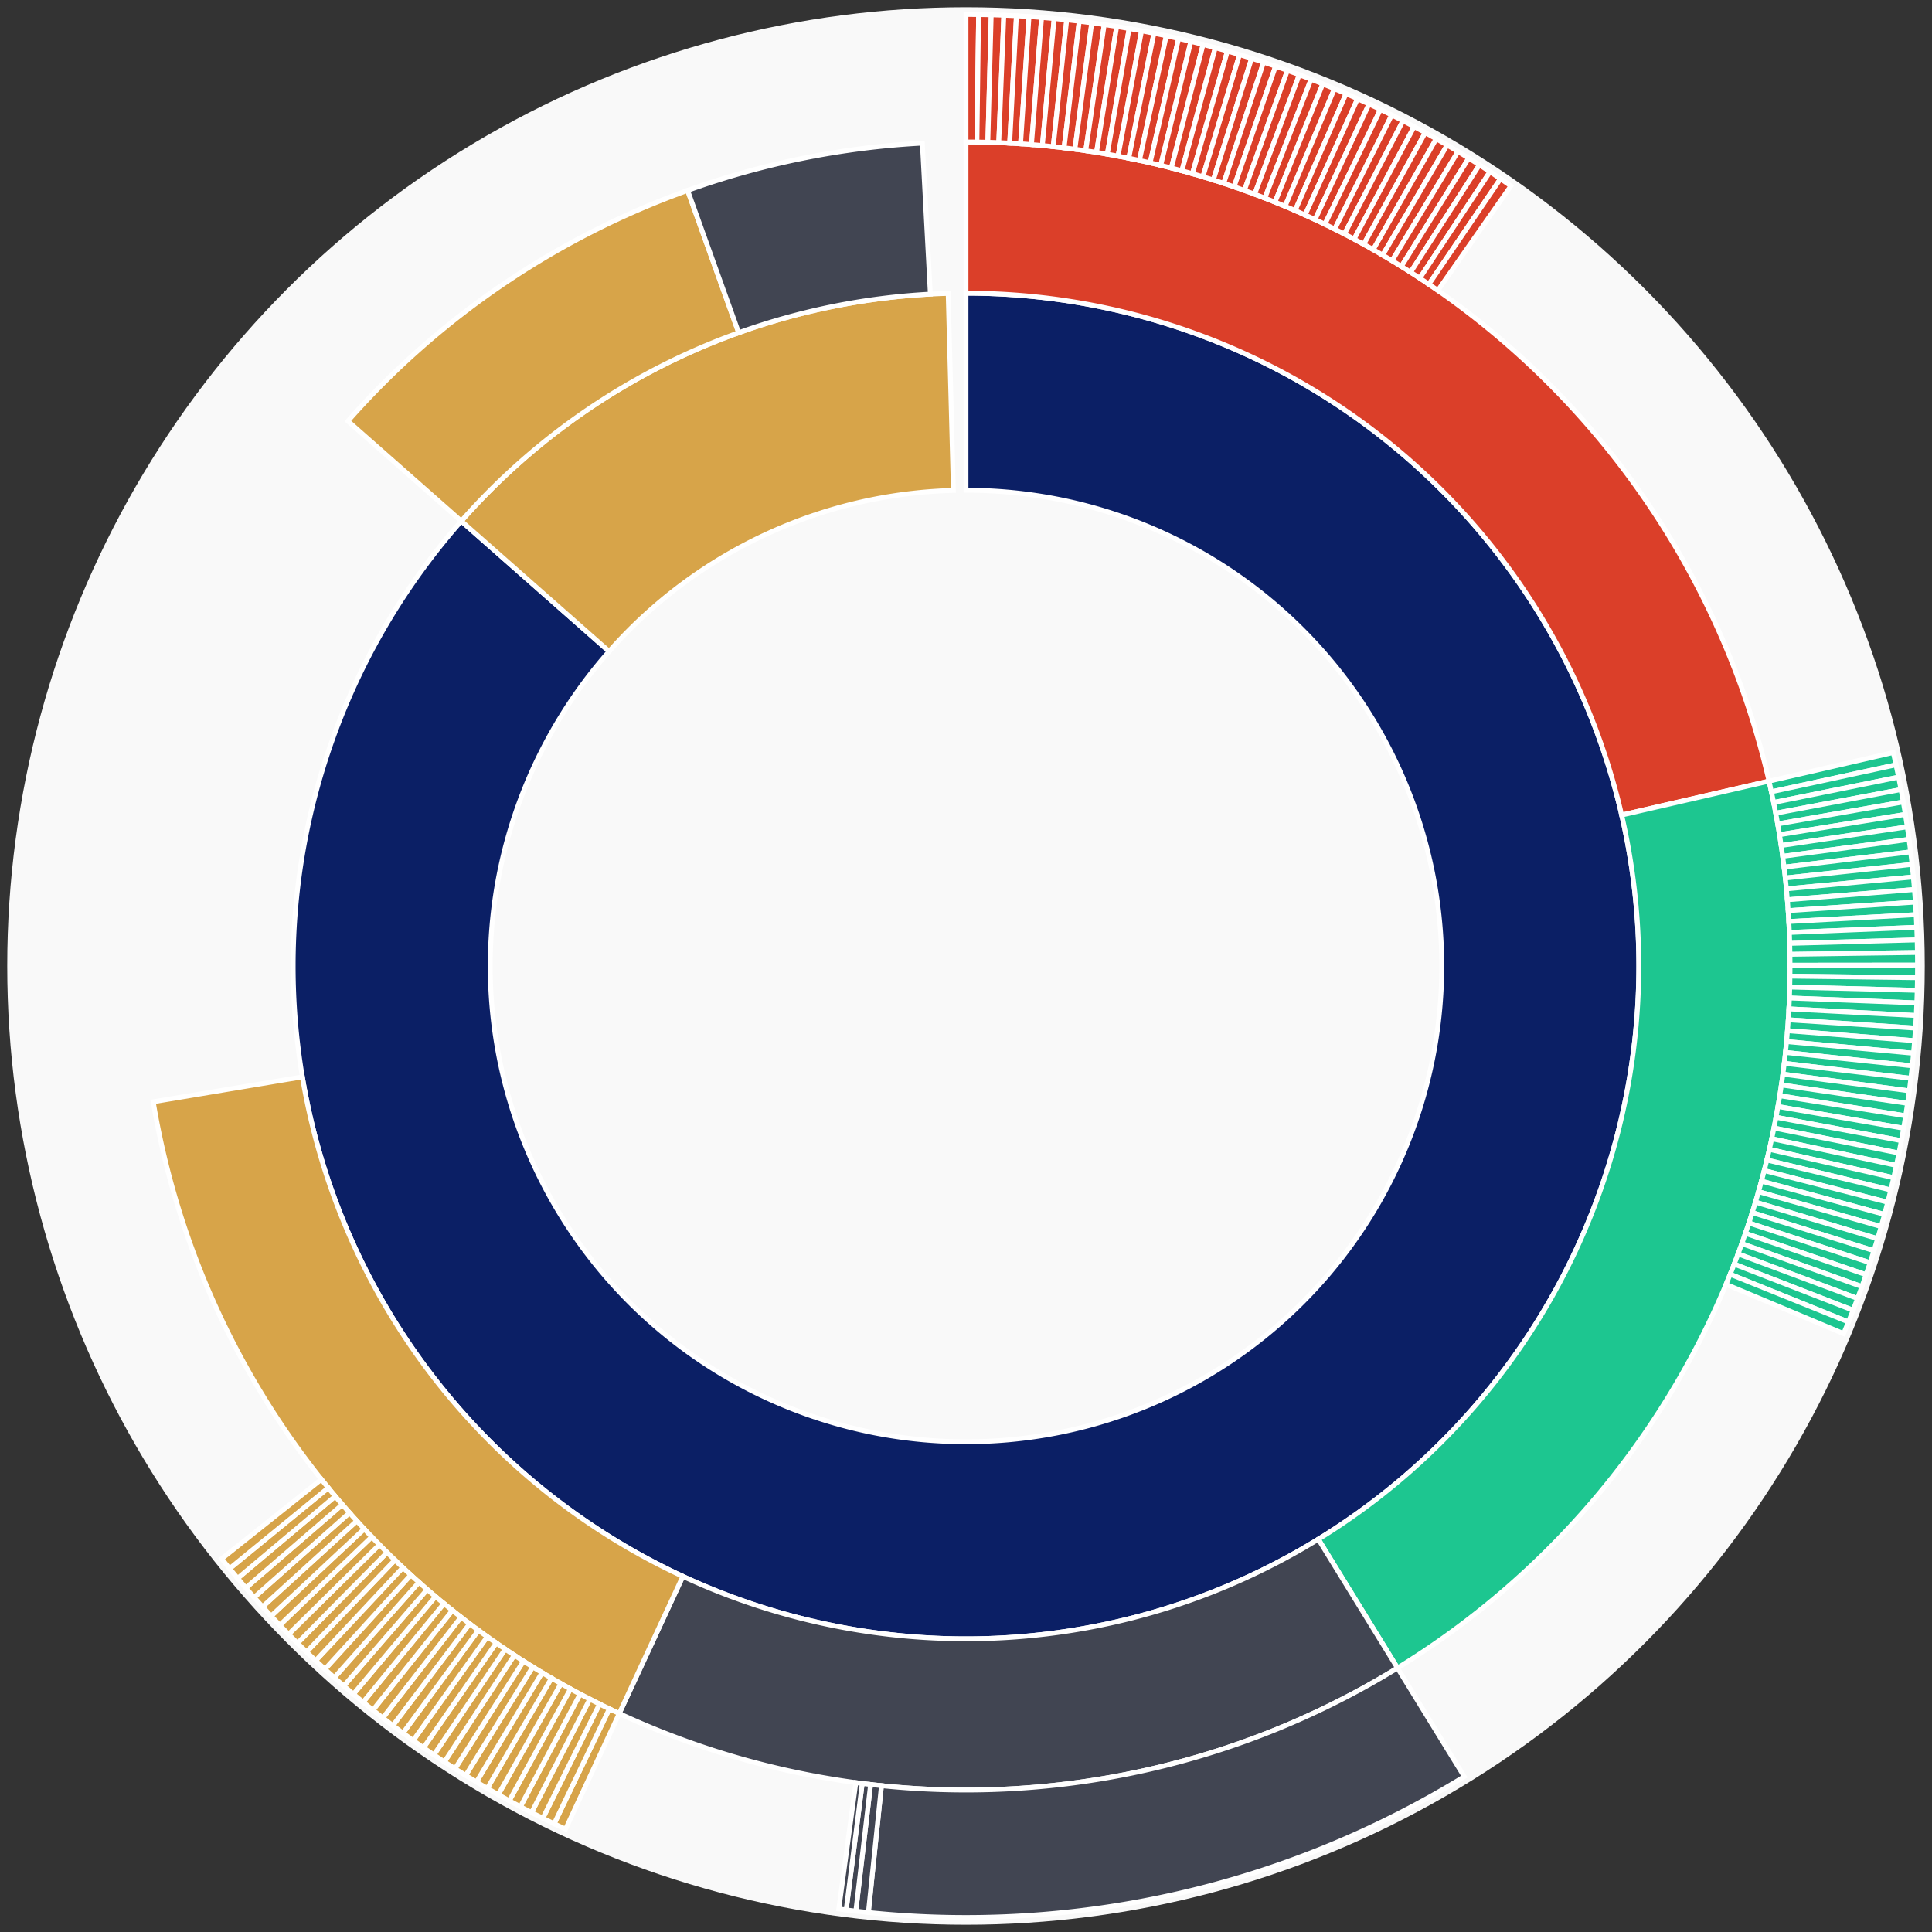 <svg xmlns="http://www.w3.org/2000/svg" width="400" height="400" id="block-7908268"><rect width="100%" height="100%" fill="#333333" stroke="none"/><g id="burst-container" transform="translate(200,200)"><circle r="197" style="fill: #f9f9f9; stroke: #f9f9f9; stroke-width: 3; opacity: 1;" id="circle-base"></circle><path display="none" d="M6.031385485800715e-15,-98.5A98.5,98.5,0,1,1,-6.031385485800715e-15,98.5A98.5,98.5,0,1,1,6.031385485800715e-15,-98.5Z" fill-rule="evenodd" id="p-type-root" style="stroke: #fff; opacity: 1;"></path><path d="M8.529667153919608e-15,-139.3A139.3,139.3,0,1,1,-104.495,-92.116L-73.889,-65.136A98.5,98.5,0,1,0,6.031385485800715e-15,-98.5Z" fill-rule="evenodd" style="fill: #0B1F65; stroke: #fff; opacity: 1;" id="p-type-data"></path><path d="M-104.495,-92.116A139.3,139.3,0,0,1,-3.692,-139.251L-2.611,-98.465A98.5,98.5,0,0,0,-73.889,-65.136Z" fill-rule="evenodd" style="fill: #D7A449; stroke: #fff; opacity: 1;" id="p-type-value"></path><path d="M1.0446666101440332e-14,-170.607A170.607,170.607,0,0,1,166.258,-38.274L135.749,-31.251A139.3,139.3,0,0,0,8.529667153919608e-15,-139.3Z" fill-rule="evenodd" style="fill: #DB3F29; stroke: #fff; opacity: 1;" id="p-type-functions"></path><path d="M166.258,-38.274A170.607,170.607,0,0,1,89.342,145.343L72.948,118.672A139.3,139.3,0,0,0,135.749,-31.251Z" fill-rule="evenodd" style="fill: #1DC690; stroke: #fff; opacity: 1;" id="p-type-logs"></path><path d="M89.342,145.343A170.607,170.607,0,0,1,-71.798,154.763L-58.623,126.364A139.3,139.3,0,0,0,72.948,118.672Z" fill-rule="evenodd" style="fill: #414552; stroke: #fff; opacity: 1;" id="p-type-ether"></path><path d="M-71.798,154.763A170.607,170.607,0,0,1,-168.275,28.11L-137.396,22.952A139.3,139.3,0,0,0,-58.623,126.364Z" fill-rule="evenodd" style="fill: #D7A449; stroke: #fff; opacity: 1;" id="p-type-tokenTransfers"></path><path d="M-127.979,-112.819A170.607,170.607,0,0,1,-57.636,-160.576L-47.06,-131.11A139.3,139.3,0,0,0,-104.495,-92.116Z" fill-rule="evenodd" style="fill: #D7A449; stroke: #fff; opacity: 1;" id="p-type-tokenTransfers"></path><path d="M-57.636,-160.576A170.607,170.607,0,0,1,-9.041,-170.367L-7.382,-139.104A139.3,139.3,0,0,0,-47.06,-131.11Z" fill-rule="evenodd" style="fill: #414552; stroke: #fff; opacity: 1;" id="p-type-ether"></path><path d="M1.206277097160143e-14,-197A197,197,0,0,1,2.611,-196.983L2.261,-170.592A170.607,170.607,0,0,0,1.0446666101440332e-14,-170.607Z" fill-rule="evenodd" style="fill: #DB3F29; stroke: #fff; opacity: 1;" id="p-type-functions"></path><path d="M2.611,-196.983A197,197,0,0,1,5.222,-196.931L4.522,-170.547A170.607,170.607,0,0,0,2.261,-170.592Z" fill-rule="evenodd" style="fill: #DB3F29; stroke: #fff; opacity: 1;" id="p-type-functions"></path><path d="M5.222,-196.931A197,197,0,0,1,7.831,-196.844L6.782,-170.472A170.607,170.607,0,0,0,4.522,-170.547Z" fill-rule="evenodd" style="fill: #DB3F29; stroke: #fff; opacity: 1;" id="p-type-functions"></path><path d="M7.831,-196.844A197,197,0,0,1,10.44,-196.723L9.041,-170.367A170.607,170.607,0,0,0,6.782,-170.472Z" fill-rule="evenodd" style="fill: #DB3F29; stroke: #fff; opacity: 1;" id="p-type-functions"></path><path d="M10.44,-196.723A197,197,0,0,1,13.046,-196.568L11.298,-170.232A170.607,170.607,0,0,0,9.041,-170.367Z" fill-rule="evenodd" style="fill: #DB3F29; stroke: #fff; opacity: 1;" id="p-type-functions"></path><path d="M13.046,-196.568A197,197,0,0,1,15.65,-196.377L13.553,-170.068A170.607,170.607,0,0,0,11.298,-170.232Z" fill-rule="evenodd" style="fill: #DB3F29; stroke: #fff; opacity: 1;" id="p-type-functions"></path><path d="M15.65,-196.377A197,197,0,0,1,18.251,-196.153L15.806,-169.873A170.607,170.607,0,0,0,13.553,-170.068Z" fill-rule="evenodd" style="fill: #DB3F29; stroke: #fff; opacity: 1;" id="p-type-functions"></path><path d="M18.251,-196.153A197,197,0,0,1,20.85,-195.894L18.056,-169.649A170.607,170.607,0,0,0,15.806,-169.873Z" fill-rule="evenodd" style="fill: #DB3F29; stroke: #fff; opacity: 1;" id="p-type-functions"></path><path d="M20.85,-195.894A197,197,0,0,1,23.444,-195.6L20.303,-169.395A170.607,170.607,0,0,0,18.056,-169.649Z" fill-rule="evenodd" style="fill: #DB3F29; stroke: #fff; opacity: 1;" id="p-type-functions"></path><path d="M23.444,-195.6A197,197,0,0,1,26.035,-195.272L22.547,-169.111A170.607,170.607,0,0,0,20.303,-169.395Z" fill-rule="evenodd" style="fill: #DB3F29; stroke: #fff; opacity: 1;" id="p-type-functions"></path><path d="M26.035,-195.272A197,197,0,0,1,28.62,-194.91L24.786,-168.797A170.607,170.607,0,0,0,22.547,-169.111Z" fill-rule="evenodd" style="fill: #DB3F29; stroke: #fff; opacity: 1;" id="p-type-functions"></path><path d="M28.62,-194.91A197,197,0,0,1,31.201,-194.513L27.021,-168.454A170.607,170.607,0,0,0,24.786,-168.797Z" fill-rule="evenodd" style="fill: #DB3F29; stroke: #fff; opacity: 1;" id="p-type-functions"></path><path d="M31.201,-194.513A197,197,0,0,1,33.777,-194.083L29.251,-168.081A170.607,170.607,0,0,0,27.021,-168.454Z" fill-rule="evenodd" style="fill: #DB3F29; stroke: #fff; opacity: 1;" id="p-type-functions"></path><path d="M33.777,-194.083A197,197,0,0,1,36.346,-193.618L31.477,-167.678A170.607,170.607,0,0,0,29.251,-168.081Z" fill-rule="evenodd" style="fill: #DB3F29; stroke: #fff; opacity: 1;" id="p-type-functions"></path><path d="M36.346,-193.618A197,197,0,0,1,38.909,-193.119L33.696,-167.246A170.607,170.607,0,0,0,31.477,-167.678Z" fill-rule="evenodd" style="fill: #DB3F29; stroke: #fff; opacity: 1;" id="p-type-functions"></path><path d="M38.909,-193.119A197,197,0,0,1,41.465,-192.587L35.91,-166.785A170.607,170.607,0,0,0,33.696,-167.246Z" fill-rule="evenodd" style="fill: #DB3F29; stroke: #fff; opacity: 1;" id="p-type-functions"></path><path d="M41.465,-192.587A197,197,0,0,1,44.014,-192.02L38.117,-166.294A170.607,170.607,0,0,0,35.91,-166.785Z" fill-rule="evenodd" style="fill: #DB3F29; stroke: #fff; opacity: 1;" id="p-type-functions"></path><path d="M44.014,-192.02A197,197,0,0,1,46.555,-191.42L40.318,-165.775A170.607,170.607,0,0,0,38.117,-166.294Z" fill-rule="evenodd" style="fill: #DB3F29; stroke: #fff; opacity: 1;" id="p-type-functions"></path><path d="M46.555,-191.42A197,197,0,0,1,49.088,-190.786L42.512,-165.226A170.607,170.607,0,0,0,40.318,-165.775Z" fill-rule="evenodd" style="fill: #DB3F29; stroke: #fff; opacity: 1;" id="p-type-functions"></path><path d="M49.088,-190.786A197,197,0,0,1,51.613,-190.119L44.698,-164.648A170.607,170.607,0,0,0,42.512,-165.226Z" fill-rule="evenodd" style="fill: #DB3F29; stroke: #fff; opacity: 1;" id="p-type-functions"></path><path d="M51.613,-190.119A197,197,0,0,1,54.128,-189.418L46.876,-164.041A170.607,170.607,0,0,0,44.698,-164.648Z" fill-rule="evenodd" style="fill: #DB3F29; stroke: #fff; opacity: 1;" id="p-type-functions"></path><path d="M54.128,-189.418A197,197,0,0,1,56.634,-188.684L49.046,-163.405A170.607,170.607,0,0,0,46.876,-164.041Z" fill-rule="evenodd" style="fill: #DB3F29; stroke: #fff; opacity: 1;" id="p-type-functions"></path><path d="M56.634,-188.684A197,197,0,0,1,59.129,-187.917L51.208,-162.741A170.607,170.607,0,0,0,49.046,-163.405Z" fill-rule="evenodd" style="fill: #DB3F29; stroke: #fff; opacity: 1;" id="p-type-functions"></path><path d="M59.129,-187.917A197,197,0,0,1,61.615,-187.117L53.36,-162.048A170.607,170.607,0,0,0,51.208,-162.741Z" fill-rule="evenodd" style="fill: #DB3F29; stroke: #fff; opacity: 1;" id="p-type-functions"></path><path d="M61.615,-187.117A197,197,0,0,1,64.089,-186.283L55.503,-161.326A170.607,170.607,0,0,0,53.36,-162.048Z" fill-rule="evenodd" style="fill: #DB3F29; stroke: #fff; opacity: 1;" id="p-type-functions"></path><path d="M64.089,-186.283A197,197,0,0,1,66.553,-185.418L57.636,-160.576A170.607,170.607,0,0,0,55.503,-161.326Z" fill-rule="evenodd" style="fill: #DB3F29; stroke: #fff; opacity: 1;" id="p-type-functions"></path><path d="M66.553,-185.418A197,197,0,0,1,69.005,-184.519L59.76,-159.798A170.607,170.607,0,0,0,57.636,-160.576Z" fill-rule="evenodd" style="fill: #DB3F29; stroke: #fff; opacity: 1;" id="p-type-functions"></path><path d="M69.005,-184.519A197,197,0,0,1,71.444,-183.589L61.872,-158.992A170.607,170.607,0,0,0,59.76,-159.798Z" fill-rule="evenodd" style="fill: #DB3F29; stroke: #fff; opacity: 1;" id="p-type-functions"></path><path d="M71.444,-183.589A197,197,0,0,1,73.871,-182.625L63.974,-158.158A170.607,170.607,0,0,0,61.872,-158.992Z" fill-rule="evenodd" style="fill: #DB3F29; stroke: #fff; opacity: 1;" id="p-type-functions"></path><path d="M73.871,-182.625A197,197,0,0,1,76.285,-181.63L66.065,-157.297A170.607,170.607,0,0,0,63.974,-158.158Z" fill-rule="evenodd" style="fill: #DB3F29; stroke: #fff; opacity: 1;" id="p-type-functions"></path><path d="M76.285,-181.63A197,197,0,0,1,78.686,-180.603L68.144,-156.407A170.607,170.607,0,0,0,66.065,-157.297Z" fill-rule="evenodd" style="fill: #DB3F29; stroke: #fff; opacity: 1;" id="p-type-functions"></path><path d="M78.686,-180.603A197,197,0,0,1,81.072,-179.545L70.211,-155.49A170.607,170.607,0,0,0,68.144,-156.407Z" fill-rule="evenodd" style="fill: #DB3F29; stroke: #fff; opacity: 1;" id="p-type-functions"></path><path d="M81.072,-179.545A197,197,0,0,1,83.445,-178.454L72.266,-154.546A170.607,170.607,0,0,0,70.211,-155.49Z" fill-rule="evenodd" style="fill: #DB3F29; stroke: #fff; opacity: 1;" id="p-type-functions"></path><path d="M83.445,-178.454A197,197,0,0,1,85.803,-177.333L74.307,-153.575A170.607,170.607,0,0,0,72.266,-154.546Z" fill-rule="evenodd" style="fill: #DB3F29; stroke: #fff; opacity: 1;" id="p-type-functions"></path><path d="M85.803,-177.333A197,197,0,0,1,88.146,-176.18L76.336,-152.576A170.607,170.607,0,0,0,74.307,-153.575Z" fill-rule="evenodd" style="fill: #DB3F29; stroke: #fff; opacity: 1;" id="p-type-functions"></path><path d="M88.146,-176.18A197,197,0,0,1,90.473,-174.996L78.352,-151.551A170.607,170.607,0,0,0,76.336,-152.576Z" fill-rule="evenodd" style="fill: #DB3F29; stroke: #fff; opacity: 1;" id="p-type-functions"></path><path d="M90.473,-174.996A197,197,0,0,1,92.784,-173.782L80.354,-150.499A170.607,170.607,0,0,0,78.352,-151.551Z" fill-rule="evenodd" style="fill: #DB3F29; stroke: #fff; opacity: 1;" id="p-type-functions"></path><path d="M92.784,-173.782A197,197,0,0,1,95.08,-172.537L82.341,-149.421A170.607,170.607,0,0,0,80.354,-150.499Z" fill-rule="evenodd" style="fill: #DB3F29; stroke: #fff; opacity: 1;" id="p-type-functions"></path><path d="M95.08,-172.537A197,197,0,0,1,97.358,-171.261L84.315,-148.317A170.607,170.607,0,0,0,82.341,-149.421Z" fill-rule="evenodd" style="fill: #DB3F29; stroke: #fff; opacity: 1;" id="p-type-functions"></path><path d="M97.358,-171.261A197,197,0,0,1,99.619,-169.956L86.273,-147.186A170.607,170.607,0,0,0,84.315,-148.317Z" fill-rule="evenodd" style="fill: #DB3F29; stroke: #fff; opacity: 1;" id="p-type-functions"></path><path d="M99.619,-169.956A197,197,0,0,1,101.863,-168.621L88.216,-146.03A170.607,170.607,0,0,0,86.273,-147.186Z" fill-rule="evenodd" style="fill: #DB3F29; stroke: #fff; opacity: 1;" id="p-type-functions"></path><path d="M101.863,-168.621A197,197,0,0,1,104.089,-167.256L90.144,-144.848A170.607,170.607,0,0,0,88.216,-146.03Z" fill-rule="evenodd" style="fill: #DB3F29; stroke: #fff; opacity: 1;" id="p-type-functions"></path><path d="M104.089,-167.256A197,197,0,0,1,106.297,-165.861L92.056,-143.64A170.607,170.607,0,0,0,90.144,-144.848Z" fill-rule="evenodd" style="fill: #DB3F29; stroke: #fff; opacity: 1;" id="p-type-functions"></path><path d="M106.297,-165.861A197,197,0,0,1,108.486,-164.438L93.951,-142.407A170.607,170.607,0,0,0,92.056,-143.64Z" fill-rule="evenodd" style="fill: #DB3F29; stroke: #fff; opacity: 1;" id="p-type-functions"></path><path d="M108.486,-164.438A197,197,0,0,1,110.656,-162.986L95.831,-141.15A170.607,170.607,0,0,0,93.951,-142.407Z" fill-rule="evenodd" style="fill: #DB3F29; stroke: #fff; opacity: 1;" id="p-type-functions"></path><path d="M110.656,-162.986A197,197,0,0,1,112.806,-161.505L97.693,-139.867A170.607,170.607,0,0,0,95.831,-141.15Z" fill-rule="evenodd" style="fill: #DB3F29; stroke: #fff; opacity: 1;" id="p-type-functions"></path><path d="M191.979,-44.195A197,197,0,0,1,192.548,-41.647L166.751,-36.067A170.607,170.607,0,0,0,166.258,-38.274Z" fill-rule="evenodd" style="fill: #1DC690; stroke: #fff; opacity: 1;" id="p-type-logs"></path><path d="M192.548,-41.647A197,197,0,0,1,193.083,-39.091L167.214,-33.854A170.607,170.607,0,0,0,166.751,-36.067Z" fill-rule="evenodd" style="fill: #1DC690; stroke: #fff; opacity: 1;" id="p-type-logs"></path><path d="M193.083,-39.091A197,197,0,0,1,193.584,-36.528L167.648,-31.635A170.607,170.607,0,0,0,167.214,-33.854Z" fill-rule="evenodd" style="fill: #1DC690; stroke: #fff; opacity: 1;" id="p-type-logs"></path><path d="M193.584,-36.528A197,197,0,0,1,194.051,-33.959L168.053,-29.41A170.607,170.607,0,0,0,167.648,-31.635Z" fill-rule="evenodd" style="fill: #1DC690; stroke: #fff; opacity: 1;" id="p-type-logs"></path><path d="M194.051,-33.959A197,197,0,0,1,194.484,-31.385L168.428,-27.18A170.607,170.607,0,0,0,168.053,-29.41Z" fill-rule="evenodd" style="fill: #1DC690; stroke: #fff; opacity: 1;" id="p-type-logs"></path><path d="M194.484,-31.385A197,197,0,0,1,194.883,-28.804L168.773,-24.945A170.607,170.607,0,0,0,168.428,-27.18Z" fill-rule="evenodd" style="fill: #1DC690; stroke: #fff; opacity: 1;" id="p-type-logs"></path><path d="M194.883,-28.804A197,197,0,0,1,195.247,-26.219L169.089,-22.706A170.607,170.607,0,0,0,168.773,-24.945Z" fill-rule="evenodd" style="fill: #1DC690; stroke: #fff; opacity: 1;" id="p-type-logs"></path><path d="M195.247,-26.219A197,197,0,0,1,195.578,-23.628L169.375,-20.463A170.607,170.607,0,0,0,169.089,-22.706Z" fill-rule="evenodd" style="fill: #1DC690; stroke: #fff; opacity: 1;" id="p-type-logs"></path><path d="M195.578,-23.628A197,197,0,0,1,195.874,-21.034L169.632,-18.216A170.607,170.607,0,0,0,169.375,-20.463Z" fill-rule="evenodd" style="fill: #1DC690; stroke: #fff; opacity: 1;" id="p-type-logs"></path><path d="M195.874,-21.034A197,197,0,0,1,196.135,-18.436L169.858,-15.966A170.607,170.607,0,0,0,169.632,-18.216Z" fill-rule="evenodd" style="fill: #1DC690; stroke: #fff; opacity: 1;" id="p-type-logs"></path><path d="M196.135,-18.436A197,197,0,0,1,196.363,-15.835L170.055,-13.714A170.607,170.607,0,0,0,169.858,-15.966Z" fill-rule="evenodd" style="fill: #1DC690; stroke: #fff; opacity: 1;" id="p-type-logs"></path><path d="M196.363,-15.835A197,197,0,0,1,196.555,-13.231L170.222,-11.459A170.607,170.607,0,0,0,170.055,-13.714Z" fill-rule="evenodd" style="fill: #1DC690; stroke: #fff; opacity: 1;" id="p-type-logs"></path><path d="M196.555,-13.231A197,197,0,0,1,196.713,-10.625L170.359,-9.201A170.607,170.607,0,0,0,170.222,-11.459Z" fill-rule="evenodd" style="fill: #1DC690; stroke: #fff; opacity: 1;" id="p-type-logs"></path><path d="M196.713,-10.625A197,197,0,0,1,196.837,-8.017L170.466,-6.943A170.607,170.607,0,0,0,170.359,-9.201Z" fill-rule="evenodd" style="fill: #1DC690; stroke: #fff; opacity: 1;" id="p-type-logs"></path><path d="M196.837,-8.017A197,197,0,0,1,196.926,-5.407L170.543,-4.683A170.607,170.607,0,0,0,170.466,-6.943Z" fill-rule="evenodd" style="fill: #1DC690; stroke: #fff; opacity: 1;" id="p-type-logs"></path><path d="M196.926,-5.407A197,197,0,0,1,196.98,-2.797L170.59,-2.422A170.607,170.607,0,0,0,170.543,-4.683Z" fill-rule="evenodd" style="fill: #1DC690; stroke: #fff; opacity: 1;" id="p-type-logs"></path><path d="M196.98,-2.797A197,197,0,0,1,197,-0.186L170.607,-0.161A170.607,170.607,0,0,0,170.59,-2.422Z" fill-rule="evenodd" style="fill: #1DC690; stroke: #fff; opacity: 1;" id="p-type-logs"></path><path d="M197,-0.186A197,197,0,0,1,196.985,2.425L170.594,2.1A170.607,170.607,0,0,0,170.607,-0.161Z" fill-rule="evenodd" style="fill: #1DC690; stroke: #fff; opacity: 1;" id="p-type-logs"></path><path d="M196.985,2.425A197,197,0,0,1,196.936,5.036L170.551,4.361A170.607,170.607,0,0,0,170.594,2.1Z" fill-rule="evenodd" style="fill: #1DC690; stroke: #fff; opacity: 1;" id="p-type-logs"></path><path d="M196.936,5.036A197,197,0,0,1,196.852,7.646L170.478,6.621A170.607,170.607,0,0,0,170.551,4.361Z" fill-rule="evenodd" style="fill: #1DC690; stroke: #fff; opacity: 1;" id="p-type-logs"></path><path d="M196.852,7.646A197,197,0,0,1,196.733,10.254L170.376,8.88A170.607,170.607,0,0,0,170.478,6.621Z" fill-rule="evenodd" style="fill: #1DC690; stroke: #fff; opacity: 1;" id="p-type-logs"></path><path d="M196.733,10.254A197,197,0,0,1,196.58,12.861L170.243,11.138A170.607,170.607,0,0,0,170.376,8.88Z" fill-rule="evenodd" style="fill: #1DC690; stroke: #fff; opacity: 1;" id="p-type-logs"></path><path d="M196.58,12.861A197,197,0,0,1,196.392,15.465L170.08,13.393A170.607,170.607,0,0,0,170.243,11.138Z" fill-rule="evenodd" style="fill: #1DC690; stroke: #fff; opacity: 1;" id="p-type-logs"></path><path d="M196.392,15.465A197,197,0,0,1,196.17,18.067L169.888,15.646A170.607,170.607,0,0,0,170.08,13.393Z" fill-rule="evenodd" style="fill: #1DC690; stroke: #fff; opacity: 1;" id="p-type-logs"></path><path d="M196.17,18.067A197,197,0,0,1,195.913,20.665L169.666,17.897A170.607,170.607,0,0,0,169.888,15.646Z" fill-rule="evenodd" style="fill: #1DC690; stroke: #fff; opacity: 1;" id="p-type-logs"></path><path d="M195.913,20.665A197,197,0,0,1,195.622,23.26L169.414,20.144A170.607,170.607,0,0,0,169.666,17.897Z" fill-rule="evenodd" style="fill: #1DC690; stroke: #fff; opacity: 1;" id="p-type-logs"></path><path d="M195.622,23.26A197,197,0,0,1,195.297,25.851L169.132,22.387A170.607,170.607,0,0,0,169.414,20.144Z" fill-rule="evenodd" style="fill: #1DC690; stroke: #fff; opacity: 1;" id="p-type-logs"></path><path d="M195.297,25.851A197,197,0,0,1,194.937,28.437L168.82,24.627A170.607,170.607,0,0,0,169.132,22.387Z" fill-rule="evenodd" style="fill: #1DC690; stroke: #fff; opacity: 1;" id="p-type-logs"></path><path d="M194.937,28.437A197,197,0,0,1,194.543,31.018L168.479,26.862A170.607,170.607,0,0,0,168.82,24.627Z" fill-rule="evenodd" style="fill: #1DC690; stroke: #fff; opacity: 1;" id="p-type-logs"></path><path d="M194.543,31.018A197,197,0,0,1,194.115,33.594L168.108,29.093A170.607,170.607,0,0,0,168.479,26.862Z" fill-rule="evenodd" style="fill: #1DC690; stroke: #fff; opacity: 1;" id="p-type-logs"></path><path d="M194.115,33.594A197,197,0,0,1,193.652,36.164L167.708,31.319A170.607,170.607,0,0,0,168.108,29.093Z" fill-rule="evenodd" style="fill: #1DC690; stroke: #fff; opacity: 1;" id="p-type-logs"></path><path d="M193.652,36.164A197,197,0,0,1,193.156,38.727L167.278,33.539A170.607,170.607,0,0,0,167.708,31.319Z" fill-rule="evenodd" style="fill: #1DC690; stroke: #fff; opacity: 1;" id="p-type-logs"></path><path d="M193.156,38.727A197,197,0,0,1,192.626,41.284L166.819,35.753A170.607,170.607,0,0,0,167.278,33.539Z" fill-rule="evenodd" style="fill: #1DC690; stroke: #fff; opacity: 1;" id="p-type-logs"></path><path d="M192.626,41.284A197,197,0,0,1,192.062,43.833L166.33,37.961A170.607,170.607,0,0,0,166.819,35.753Z" fill-rule="evenodd" style="fill: #1DC690; stroke: #fff; opacity: 1;" id="p-type-logs"></path><path d="M192.062,43.833A197,197,0,0,1,191.464,46.375L165.812,40.162A170.607,170.607,0,0,0,166.33,37.961Z" fill-rule="evenodd" style="fill: #1DC690; stroke: #fff; opacity: 1;" id="p-type-logs"></path><path d="M191.464,46.375A197,197,0,0,1,190.832,48.908L165.266,42.356A170.607,170.607,0,0,0,165.812,40.162Z" fill-rule="evenodd" style="fill: #1DC690; stroke: #fff; opacity: 1;" id="p-type-logs"></path><path d="M190.832,48.908A197,197,0,0,1,190.167,51.433L164.69,44.543A170.607,170.607,0,0,0,165.266,42.356Z" fill-rule="evenodd" style="fill: #1DC690; stroke: #fff; opacity: 1;" id="p-type-logs"></path><path d="M190.167,51.433A197,197,0,0,1,189.469,53.949L164.085,46.721A170.607,170.607,0,0,0,164.69,44.543Z" fill-rule="evenodd" style="fill: #1DC690; stroke: #fff; opacity: 1;" id="p-type-logs"></path><path d="M189.469,53.949A197,197,0,0,1,188.737,56.456L163.451,48.892A170.607,170.607,0,0,0,164.085,46.721Z" fill-rule="evenodd" style="fill: #1DC690; stroke: #fff; opacity: 1;" id="p-type-logs"></path><path d="M188.737,56.456A197,197,0,0,1,187.972,58.952L162.789,51.054A170.607,170.607,0,0,0,163.451,48.892Z" fill-rule="evenodd" style="fill: #1DC690; stroke: #fff; opacity: 1;" id="p-type-logs"></path><path d="M187.972,58.952A197,197,0,0,1,187.175,61.439L162.098,53.207A170.607,170.607,0,0,0,162.789,51.054Z" fill-rule="evenodd" style="fill: #1DC690; stroke: #fff; opacity: 1;" id="p-type-logs"></path><path d="M187.175,61.439A197,197,0,0,1,186.344,63.914L161.378,55.351A170.607,170.607,0,0,0,162.098,53.207Z" fill-rule="evenodd" style="fill: #1DC690; stroke: #fff; opacity: 1;" id="p-type-logs"></path><path d="M186.344,63.914A197,197,0,0,1,185.48,66.378L160.631,57.485A170.607,170.607,0,0,0,161.378,55.351Z" fill-rule="evenodd" style="fill: #1DC690; stroke: #fff; opacity: 1;" id="p-type-logs"></path><path d="M185.48,66.378A197,197,0,0,1,184.584,68.831L159.855,59.609A170.607,170.607,0,0,0,160.631,57.485Z" fill-rule="evenodd" style="fill: #1DC690; stroke: #fff; opacity: 1;" id="p-type-logs"></path><path d="M184.584,68.831A197,197,0,0,1,183.656,71.271L159.051,61.723A170.607,170.607,0,0,0,159.855,59.609Z" fill-rule="evenodd" style="fill: #1DC690; stroke: #fff; opacity: 1;" id="p-type-logs"></path><path d="M183.656,71.271A197,197,0,0,1,182.695,73.699L158.219,63.825A170.607,170.607,0,0,0,159.051,61.723Z" fill-rule="evenodd" style="fill: #1DC690; stroke: #fff; opacity: 1;" id="p-type-logs"></path><path d="M182.695,73.699A197,197,0,0,1,181.702,76.114L157.359,65.917A170.607,170.607,0,0,0,158.219,63.825Z" fill-rule="evenodd" style="fill: #1DC690; stroke: #fff; opacity: 1;" id="p-type-logs"></path><path d="M103.164,167.828A197,197,0,0,1,-20.213,195.96L-17.505,169.707A170.607,170.607,0,0,0,89.342,145.343Z" fill-rule="evenodd" style="fill: #414552; stroke: #fff; opacity: 1;" id="p-type-ether"></path><path d="M-20.213,195.96A197,197,0,0,1,-22.809,195.675L-19.753,169.46A170.607,170.607,0,0,0,-17.505,169.707Z" fill-rule="evenodd" style="fill: #414552; stroke: #fff; opacity: 1;" id="p-type-ether"></path><path d="M-22.809,195.675A197,197,0,0,1,-24.806,195.432L-21.483,169.249A170.607,170.607,0,0,0,-19.753,169.46Z" fill-rule="evenodd" style="fill: #414552; stroke: #fff; opacity: 1;" id="p-type-ether"></path><path d="M-24.806,195.432A197,197,0,0,1,-26.334,195.232L-22.806,169.076A170.607,170.607,0,0,0,-21.483,169.249Z" fill-rule="evenodd" style="fill: #414552; stroke: #fff; opacity: 1;" id="p-type-ether"></path><path d="M-82.906,178.705A197,197,0,0,1,-85.267,177.591L-73.843,153.798A170.607,170.607,0,0,0,-71.798,154.763Z" fill-rule="evenodd" style="fill: #D7A449; stroke: #fff; opacity: 1;" id="p-type-tokenTransfers"></path><path d="M-85.267,177.591A197,197,0,0,1,-87.613,176.445L-75.875,152.806A170.607,170.607,0,0,0,-73.843,153.798Z" fill-rule="evenodd" style="fill: #D7A449; stroke: #fff; opacity: 1;" id="p-type-tokenTransfers"></path><path d="M-87.613,176.445A197,197,0,0,1,-89.944,175.268L-77.894,151.787A170.607,170.607,0,0,0,-75.875,152.806Z" fill-rule="evenodd" style="fill: #D7A449; stroke: #fff; opacity: 1;" id="p-type-tokenTransfers"></path><path d="M-89.944,175.268A197,197,0,0,1,-92.259,174.061L-79.899,150.741A170.607,170.607,0,0,0,-77.894,151.787Z" fill-rule="evenodd" style="fill: #D7A449; stroke: #fff; opacity: 1;" id="p-type-tokenTransfers"></path><path d="M-92.259,174.061A197,197,0,0,1,-94.558,172.823L-81.89,149.669A170.607,170.607,0,0,0,-79.899,150.741Z" fill-rule="evenodd" style="fill: #D7A449; stroke: #fff; opacity: 1;" id="p-type-tokenTransfers"></path><path d="M-94.558,172.823A197,197,0,0,1,-96.84,171.554L-83.866,148.571A170.607,170.607,0,0,0,-81.89,149.669Z" fill-rule="evenodd" style="fill: #D7A449; stroke: #fff; opacity: 1;" id="p-type-tokenTransfers"></path><path d="M-96.84,171.554A197,197,0,0,1,-99.106,170.256L-85.828,147.446A170.607,170.607,0,0,0,-83.866,148.571Z" fill-rule="evenodd" style="fill: #D7A449; stroke: #fff; opacity: 1;" id="p-type-tokenTransfers"></path><path d="M-99.106,170.256A197,197,0,0,1,-101.354,168.927L-87.775,146.295A170.607,170.607,0,0,0,-85.828,147.446Z" fill-rule="evenodd" style="fill: #D7A449; stroke: #fff; opacity: 1;" id="p-type-tokenTransfers"></path><path d="M-101.354,168.927A197,197,0,0,1,-103.584,167.569L-89.706,145.119A170.607,170.607,0,0,0,-87.775,146.295Z" fill-rule="evenodd" style="fill: #D7A449; stroke: #fff; opacity: 1;" id="p-type-tokenTransfers"></path><path d="M-103.584,167.569A197,197,0,0,1,-105.795,166.182L-91.622,143.917A170.607,170.607,0,0,0,-89.706,145.119Z" fill-rule="evenodd" style="fill: #D7A449; stroke: #fff; opacity: 1;" id="p-type-tokenTransfers"></path><path d="M-105.795,166.182A197,197,0,0,1,-107.989,164.765L-93.521,142.69A170.607,170.607,0,0,0,-91.622,143.917Z" fill-rule="evenodd" style="fill: #D7A449; stroke: #fff; opacity: 1;" id="p-type-tokenTransfers"></path><path d="M-107.989,164.765A197,197,0,0,1,-110.163,163.319L-95.404,141.438A170.607,170.607,0,0,0,-93.521,142.69Z" fill-rule="evenodd" style="fill: #D7A449; stroke: #fff; opacity: 1;" id="p-type-tokenTransfers"></path><path d="M-110.163,163.319A197,197,0,0,1,-112.318,161.845L-97.27,140.162A170.607,170.607,0,0,0,-95.404,141.438Z" fill-rule="evenodd" style="fill: #D7A449; stroke: #fff; opacity: 1;" id="p-type-tokenTransfers"></path><path d="M-112.318,161.845A197,197,0,0,1,-114.453,160.342L-99.119,138.86A170.607,170.607,0,0,0,-97.27,140.162Z" fill-rule="evenodd" style="fill: #D7A449; stroke: #fff; opacity: 1;" id="p-type-tokenTransfers"></path><path d="M-114.453,160.342A197,197,0,0,1,-116.568,158.811L-100.951,137.534A170.607,170.607,0,0,0,-99.119,138.86Z" fill-rule="evenodd" style="fill: #D7A449; stroke: #fff; opacity: 1;" id="p-type-tokenTransfers"></path><path d="M-116.568,158.811A197,197,0,0,1,-118.663,157.252L-102.765,136.184A170.607,170.607,0,0,0,-100.951,137.534Z" fill-rule="evenodd" style="fill: #D7A449; stroke: #fff; opacity: 1;" id="p-type-tokenTransfers"></path><path d="M-118.663,157.252A197,197,0,0,1,-120.737,155.665L-104.561,134.81A170.607,170.607,0,0,0,-102.765,136.184Z" fill-rule="evenodd" style="fill: #D7A449; stroke: #fff; opacity: 1;" id="p-type-tokenTransfers"></path><path d="M-120.737,155.665A197,197,0,0,1,-122.789,154.051L-106.339,133.412A170.607,170.607,0,0,0,-104.561,134.81Z" fill-rule="evenodd" style="fill: #D7A449; stroke: #fff; opacity: 1;" id="p-type-tokenTransfers"></path><path d="M-122.789,154.051A197,197,0,0,1,-124.82,152.41L-108.098,131.991A170.607,170.607,0,0,0,-106.339,133.412Z" fill-rule="evenodd" style="fill: #D7A449; stroke: #fff; opacity: 1;" id="p-type-tokenTransfers"></path><path d="M-124.82,152.41A197,197,0,0,1,-126.829,150.743L-109.837,130.547A170.607,170.607,0,0,0,-108.098,131.991Z" fill-rule="evenodd" style="fill: #D7A449; stroke: #fff; opacity: 1;" id="p-type-tokenTransfers"></path><path d="M-126.829,150.743A197,197,0,0,1,-128.816,149.048L-111.558,129.08A170.607,170.607,0,0,0,-109.837,130.547Z" fill-rule="evenodd" style="fill: #D7A449; stroke: #fff; opacity: 1;" id="p-type-tokenTransfers"></path><path d="M-128.816,149.048A197,197,0,0,1,-130.78,147.328L-113.259,127.59A170.607,170.607,0,0,0,-111.558,129.08Z" fill-rule="evenodd" style="fill: #D7A449; stroke: #fff; opacity: 1;" id="p-type-tokenTransfers"></path><path d="M-130.78,147.328A197,197,0,0,1,-132.721,145.582L-114.94,126.077A170.607,170.607,0,0,0,-113.259,127.59Z" fill-rule="evenodd" style="fill: #D7A449; stroke: #fff; opacity: 1;" id="p-type-tokenTransfers"></path><path d="M-132.721,145.582A197,197,0,0,1,-134.639,143.81L-116.601,124.543A170.607,170.607,0,0,0,-114.94,126.077Z" fill-rule="evenodd" style="fill: #D7A449; stroke: #fff; opacity: 1;" id="p-type-tokenTransfers"></path><path d="M-134.639,143.81A197,197,0,0,1,-136.534,142.013L-118.242,122.987A170.607,170.607,0,0,0,-116.601,124.543Z" fill-rule="evenodd" style="fill: #D7A449; stroke: #fff; opacity: 1;" id="p-type-tokenTransfers"></path><path d="M-136.534,142.013A197,197,0,0,1,-138.404,140.191L-119.861,121.409A170.607,170.607,0,0,0,-118.242,122.987Z" fill-rule="evenodd" style="fill: #D7A449; stroke: #fff; opacity: 1;" id="p-type-tokenTransfers"></path><path d="M-138.404,140.191A197,197,0,0,1,-140.25,138.344L-121.46,119.809A170.607,170.607,0,0,0,-119.861,121.409Z" fill-rule="evenodd" style="fill: #D7A449; stroke: #fff; opacity: 1;" id="p-type-tokenTransfers"></path><path d="M-140.25,138.344A197,197,0,0,1,-142.071,136.473L-123.037,118.189A170.607,170.607,0,0,0,-121.46,119.809Z" fill-rule="evenodd" style="fill: #D7A449; stroke: #fff; opacity: 1;" id="p-type-tokenTransfers"></path><path d="M-142.071,136.473A197,197,0,0,1,-143.867,134.578L-124.593,116.548A170.607,170.607,0,0,0,-123.037,118.189Z" fill-rule="evenodd" style="fill: #D7A449; stroke: #fff; opacity: 1;" id="p-type-tokenTransfers"></path><path d="M-143.867,134.578A197,197,0,0,1,-145.638,132.659L-126.127,114.886A170.607,170.607,0,0,0,-124.593,116.548Z" fill-rule="evenodd" style="fill: #D7A449; stroke: #fff; opacity: 1;" id="p-type-tokenTransfers"></path><path d="M-145.638,132.659A197,197,0,0,1,-147.384,130.717L-127.638,113.204A170.607,170.607,0,0,0,-126.127,114.886Z" fill-rule="evenodd" style="fill: #D7A449; stroke: #fff; opacity: 1;" id="p-type-tokenTransfers"></path><path d="M-147.384,130.717A197,197,0,0,1,-149.103,128.752L-129.127,111.503A170.607,170.607,0,0,0,-127.638,113.204Z" fill-rule="evenodd" style="fill: #D7A449; stroke: #fff; opacity: 1;" id="p-type-tokenTransfers"></path><path d="M-149.103,128.752A197,197,0,0,1,-150.797,126.765L-130.594,109.782A170.607,170.607,0,0,0,-129.127,111.503Z" fill-rule="evenodd" style="fill: #D7A449; stroke: #fff; opacity: 1;" id="p-type-tokenTransfers"></path><path d="M-150.797,126.765A197,197,0,0,1,-152.464,124.755L-132.037,108.041A170.607,170.607,0,0,0,-130.594,109.782Z" fill-rule="evenodd" style="fill: #D7A449; stroke: #fff; opacity: 1;" id="p-type-tokenTransfers"></path><path d="M-152.464,124.755A197,197,0,0,1,-154.104,122.723L-133.458,106.282A170.607,170.607,0,0,0,-132.037,108.041Z" fill-rule="evenodd" style="fill: #D7A449; stroke: #fff; opacity: 1;" id="p-type-tokenTransfers"></path></g></svg>